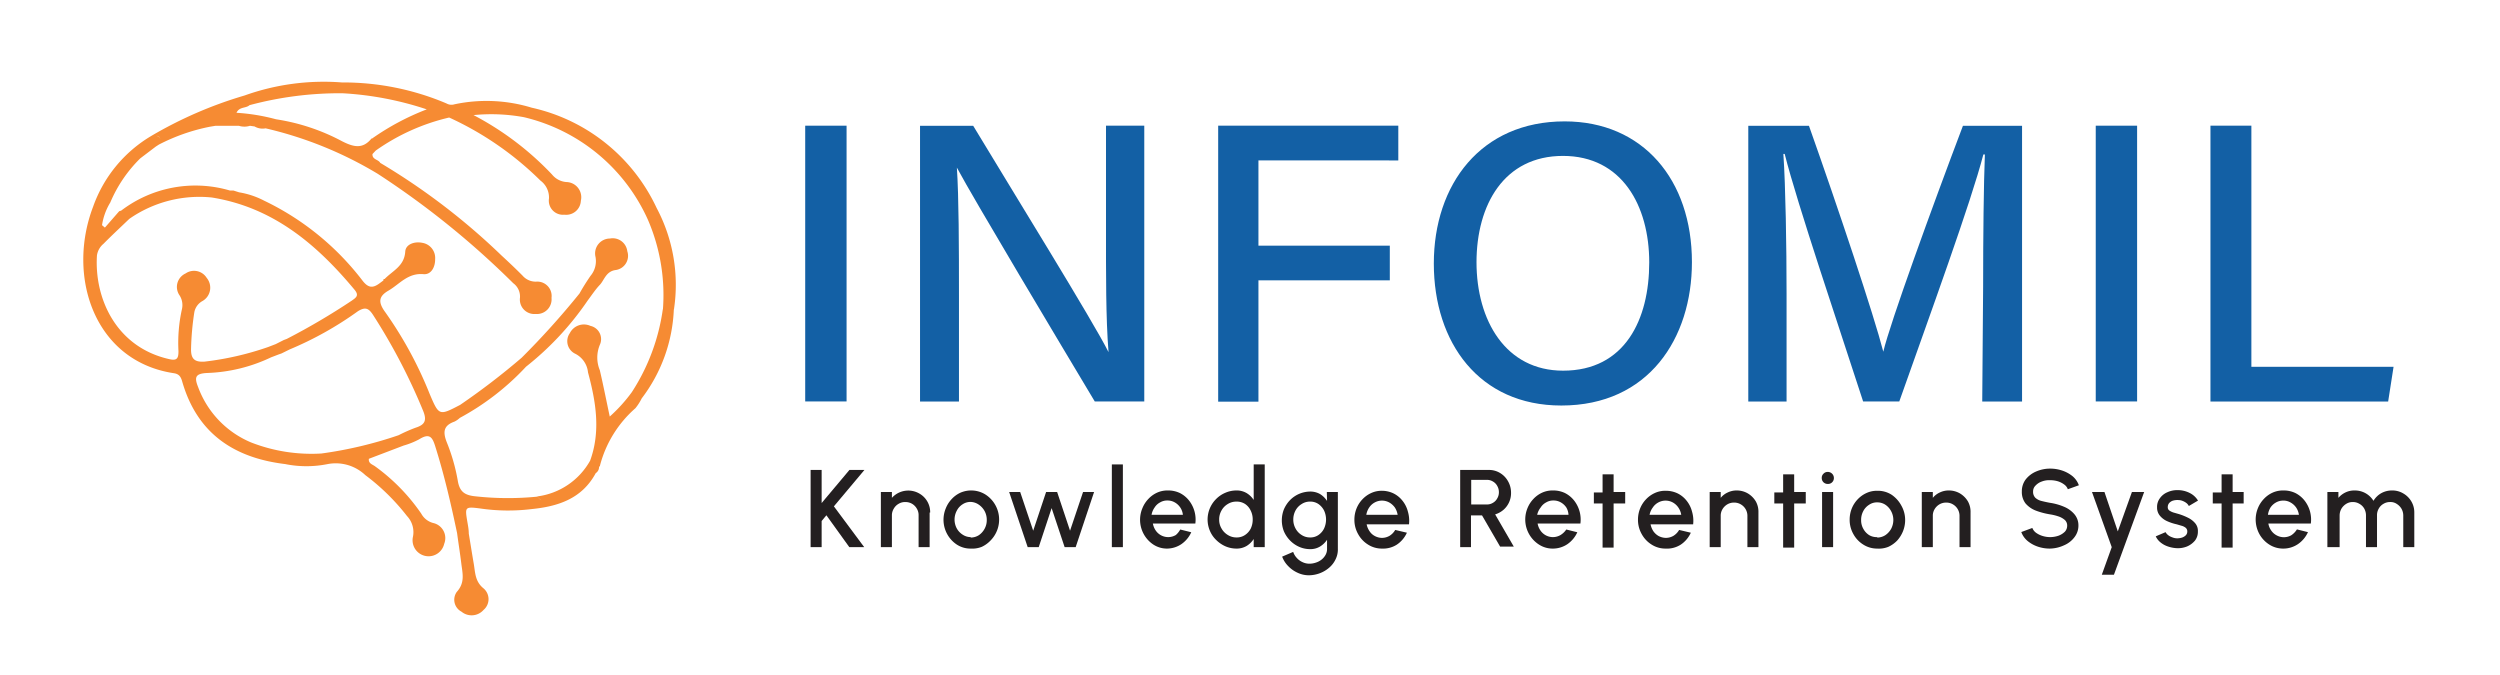 <svg xmlns="http://www.w3.org/2000/svg" width="79.96mm" height="21.58mm" viewBox="0 0 226.65 61.16"><path d="M59.53,18.85A16.43,16.43,0,0,0,48.21,9.76a14,14,0,0,0-7-.31.92.92,0,0,1-.74-.08A23.94,23.94,0,0,0,31,7.47a21.32,21.32,0,0,0-8.82,1.18,37.53,37.53,0,0,0-8.5,3.69,12.17,12.17,0,0,0-5.24,6.4c-2.41,6.31.1,14,7.32,15.09.48.07.64.33.76.76,1.35,4.69,4.68,6.92,9.35,7.48a2,2,0,0,0,.35,0,2.2,2.2,0,0,1-.36,0,9.74,9.74,0,0,0,3.84,0,3.9,3.9,0,0,1,3.42,1,19.82,19.82,0,0,1,3.78,3.71,2.12,2.12,0,0,1,.54,1.87,1.45,1.45,0,0,0,2.83.65,1.4,1.4,0,0,0-1-1.89,1.73,1.73,0,0,1-1.08-.85A17.47,17.47,0,0,0,34,42.27c-.23-.17-.61-.25-.56-.68l3.15-1.2a7.18,7.18,0,0,0,1.4-.56c1-.63,1.23-.16,1.5.73.8,2.55,1.4,5.15,1.95,7.77.12.91.27,1.83.38,2.74s.36,1.74-.41,2.59a1.22,1.22,0,0,0,.43,1.79,1.44,1.44,0,0,0,2-.16,1.28,1.28,0,0,0,0-1.95c-.78-.63-.75-1.43-.89-2.24s-.3-1.82-.45-2.73c0-.36-.07-.72-.13-1.07-.23-1.35-.21-1.38,1.14-1.21a17.39,17.39,0,0,0,4.67.06c2.42-.24,4.58-.94,5.83-3.26a.66.66,0,0,0,.3-.59c.07,0,.09-.06.09-.12A10.4,10.4,0,0,1,57.61,37a4.82,4.82,0,0,0,.57-.89,14.25,14.25,0,0,0,2.91-8.07h-1a18.48,18.48,0,0,1-2.81,7.51,1,1,0,0,1,.3,0,1,1,0,0,0-.3,0,14.06,14.06,0,0,1-2,2.21c-.31-1.45-.58-2.83-.9-4.2a3,3,0,0,1,0-2.3,1.23,1.23,0,0,0-.85-1.72,1.43,1.43,0,0,0-1.87.66,1.26,1.26,0,0,0,.5,1.87,2.13,2.13,0,0,1,1.15,1.69c.72,2.67,1.16,5.34.19,8A6.43,6.43,0,0,1,48.71,45a1.48,1.48,0,0,0,.28.28.38.38,0,0,1,.09.09A.38.38,0,0,0,49,45.3a1.48,1.48,0,0,1-.28-.28A26.91,26.91,0,0,1,43.18,45c-1-.09-1.51-.37-1.68-1.44a17,17,0,0,0-1-3.48c-.36-.93-.29-1.51.7-1.86a2,2,0,0,0,.49-.34h0a23.29,23.29,0,0,0,6-4.64,2.62,2.62,0,0,0,0-.28.94.94,0,0,0-.06-.24.94.94,0,0,1,.06.24,2.62,2.62,0,0,1,0,.28,27,27,0,0,0,5.59-6c.36-.48.7-1,1.1-1.42s.55-1.21,1.41-1.34a1.3,1.3,0,0,0,1.08-1.71,1.33,1.33,0,0,0-1.57-1.15,1.35,1.35,0,0,0-1.31,1.67A2.07,2.07,0,0,1,53.54,25c-.36.52-.7,1.06-1,1.6a72.5,72.5,0,0,1-5.25,5.83,64.17,64.17,0,0,1-5.57,4.27c-1.91,1-1.92,1-2.77-1a35.68,35.68,0,0,0-4-7.37c-.69-.93-.64-1.47.29-2h0c1-.59,1.74-1.6,3.14-1.48.72.07,1.08-.66,1.07-1.36a1.39,1.39,0,0,0-1.16-1.48c-.73-.15-1.51.14-1.55.79-.08,1.33-1.15,1.74-1.87,2.49-.08,0-.12,0-.11.13l-.39.29c-.6.43-1,.38-1.51-.28a24.59,24.59,0,0,0-8.91-7.24,7.56,7.56,0,0,0-2.28-.76c.07.13.2.27.27.4-.07-.13-.2-.27-.27-.4l-.5-.16-.32,0A11.09,11.09,0,0,0,11,19.08a.7.7,0,0,1-.19.06l-1.3,1.49-.26-.22A5.54,5.54,0,0,1,10,18.35a12.32,12.32,0,0,1,2.72-4h0l1.41-1.07.28-.18c.24-.55.08-.75-.27-.79.35,0,.51.24.27.79A17.41,17.41,0,0,1,19,11.49a4.84,4.84,0,0,1,1.23-.38,4.84,4.84,0,0,0-1.23.38l.53-.09.43,0h1.7a1.66,1.66,0,0,0,1,0l.42.06a1.43,1.43,0,0,0,1,.17,35,35,0,0,1,10.16,4.12,77.14,77.14,0,0,1,12.29,9.92A1.5,1.5,0,0,1,47.14,27a1.31,1.31,0,0,0,1.42,1.46A1.33,1.33,0,0,0,50,27a1.3,1.3,0,0,0-1.4-1.47A1.57,1.57,0,0,1,47.39,25c-.62-.63-1.27-1.24-1.92-1.84a60,60,0,0,0-11-8.4c-.17-.32-.74-.29-.7-.8l.29-.31h0a19,19,0,0,1,6.66-3A28.74,28.74,0,0,1,49,16.37,1.9,1.9,0,0,1,49.77,18a1.28,1.28,0,0,0,1.4,1.46,1.33,1.33,0,0,0,1.49-1.26,1.38,1.38,0,0,0-1.29-1.7,1.84,1.84,0,0,1-1.32-.68,27.08,27.08,0,0,0-7.12-5.39,16.41,16.41,0,0,1,4.57.19h0a16.48,16.48,0,0,1,11.24,9.3,17.2,17.2,0,0,1,1.36,8.13h1A14.84,14.84,0,0,0,59.53,18.85ZM58,35.75a.71.71,0,0,0-.22-.13A.71.71,0,0,1,58,35.75ZM33.83,28.56a53.63,53.63,0,0,1,4.51,8.63c.37.88.23,1.3-.66,1.58a14.11,14.11,0,0,0-1.54.68,36.94,36.94,0,0,1-7,1.66h0a15.05,15.05,0,0,1-6.37-1,8.69,8.69,0,0,1-4.8-5c-.35-.88-.31-1.25.82-1.3a14.6,14.6,0,0,0,5.79-1.42h0l.68-.26.26-.09h0l.75-.37h0a.71.71,0,0,0,.06-.56.71.71,0,0,1-.06.56,31,31,0,0,0,6.18-3.46C33.12,27.8,33.42,27.93,33.83,28.56Zm-8.27,2.56.05,0Zm.1.66-.06,0ZM25,32a.33.33,0,0,0-.19,0A.33.33,0,0,1,25,32Zm0-.81Zm.36,0a.3.3,0,0,0,.19-.05A.3.3,0,0,1,25.34,31.19Zm.35.56a.53.53,0,0,1,.19-.05A.53.53,0,0,0,25.69,31.75Zm.2-.05h0ZM9.38,22.1c.76-.77,1.56-1.51,2.34-2.26h0A11.1,11.1,0,0,1,19.2,17.9c5.54.89,9.49,4.22,12.94,8.36.44.53.15.71-.26,1A61.16,61.16,0,0,1,26,30.72h0l-.27.1h0l-.73.37h0l-.7.27a27,27,0,0,1-5.75,1.32c-.9.06-1.24-.24-1.23-1.13a25.12,25.12,0,0,1,.3-3.36,1.47,1.47,0,0,1,.73-1,1.39,1.39,0,0,0,.39-2.1,1.35,1.35,0,0,0-1.92-.4,1.34,1.34,0,0,0-.53,2A1.63,1.63,0,0,1,16.5,28a14.08,14.08,0,0,0-.32,3.83c0,.62-.11.89-.81.73-4.83-1.07-6.83-5.5-6.58-9.41A1.69,1.69,0,0,1,9.38,22.1ZM21,11h0Zm12.7,1.53c-.8,1-1.62.81-2.67.28a18.66,18.66,0,0,0-6-2,18,18,0,0,0-3.59-.59c.26-.57.86-.39,1.18-.69a31.55,31.55,0,0,1,8.43-1.08,29.23,29.23,0,0,1,7.64,1.46A22.79,22.79,0,0,0,33.71,12.57Z" fill="#f68b33"/><path d="M76.75,11.39v25H73v-25Z" fill="#1360a5"/><path d="M83.41,36.4v-25h4.82c3.5,5.81,10.92,17.8,12.27,20.52h0c-.25-3.09-.23-7.11-.23-11.2V11.39h3.47v25H99.25c-3.19-5.33-11-18.38-12.5-21.2h0c.18,2.73.19,7.13.19,11.64V36.4Z" fill="#1360a5"/><path d="M110.44,11.39h16.33v3.15H114.09v7.73H126v3.14H114.09v11h-3.65Z" fill="#1360a5"/><path d="M153.39,23.76c0,6.9-3.92,13-11.84,13-7.45,0-11.56-5.7-11.56-12.87S134.25,11,141.85,11C148.94,11,153.39,16.29,153.39,23.76Zm-19.53,0c0,5.3,2.65,9.84,7.85,9.84,5.61,0,7.81-4.64,7.81-9.81s-2.49-9.66-7.82-9.66S133.86,18.54,133.86,23.79Z" fill="#1360a5"/><path d="M179.79,26c0-4.57.05-9.3.16-12h-.14c-1.09,4.25-4.84,14.53-7.62,22.39h-3.28c-2.1-6.49-6-18-7.11-22.44h-.12c.2,2.9.29,8.37.29,12.66V36.4H158.5v-25H164c2.67,7.53,5.9,17.2,6.74,20.48h0c.6-2.57,4.44-13.14,7.22-20.48h5.36v25h-3.61Z" fill="#1360a5"/><path d="M193.75,11.39v25H190v-25Z" fill="#1360a5"/><path d="M200.4,11.39h3.71V33.25H217l-.49,3.15H200.4Z" fill="#1360a5"/><path d="M78.35,49.6H77l-2.08-2.89-.43.52V49.6h-1v-7h1v3l2.52-3h1.36L75.6,45.9Z" fill="#231f20"/><path d="M84.28,46.46V49.6h-1V46.72a1.13,1.13,0,0,0-.16-.61,1.21,1.21,0,0,0-.43-.44,1.19,1.19,0,0,0-.62-.16,1.12,1.12,0,0,0-.6.16,1.16,1.16,0,0,0-.44.44,1.14,1.14,0,0,0-.17.61V49.6h-1v-5h1v.53a2,2,0,0,1,2.47-.4,1.94,1.94,0,0,1,1,1.73Z" fill="#231f20"/><path d="M88,49.73a2.25,2.25,0,0,1-1.25-.36,2.7,2.7,0,0,1-1-3.3,2.63,2.63,0,0,1,.54-.84,2.5,2.5,0,0,1,.79-.57,2.45,2.45,0,0,1,2.23.15A2.7,2.7,0,0,1,89.8,49a2.61,2.61,0,0,1-.79.57A2.33,2.33,0,0,1,88,49.73Zm0-1a1.37,1.37,0,0,0,.75-.22,1.65,1.65,0,0,0,.52-.59,1.61,1.61,0,0,0,.19-.78,1.66,1.66,0,0,0-.19-.8,1.68,1.68,0,0,0-.53-.59A1.36,1.36,0,0,0,88,45.5a1.29,1.29,0,0,0-.74.22,1.46,1.46,0,0,0-.52.58,1.7,1.7,0,0,0,0,1.6,1.56,1.56,0,0,0,.54.57A1.33,1.33,0,0,0,88,48.69Z" fill="#231f20"/><path d="M94.17,49.6h-1l-1.68-5h1l1.18,3.51,1.17-3.51h1l1.17,3.51,1.18-3.51h1l-1.67,5h-1l-1.18-3.54Z" fill="#231f20"/><path d="M100.8,49.6V42.1h1v7.5Z" fill="#231f20"/><path d="M105.82,49.73a2.25,2.25,0,0,1-1.25-.36,2.7,2.7,0,0,1-1-3.3,2.63,2.63,0,0,1,.54-.84,2.5,2.5,0,0,1,.79-.57,2.31,2.31,0,0,1,1-.2,2.46,2.46,0,0,1,1.06.23,2.49,2.49,0,0,1,.82.66,2.8,2.8,0,0,1,.59,2.11h-3.85a1.62,1.62,0,0,0,.25.62,1.37,1.37,0,0,0,1.13.61,1.38,1.38,0,0,0,.7-.19A1.73,1.73,0,0,0,107,48l1,.25a2.62,2.62,0,0,1-.9,1.08A2.36,2.36,0,0,1,105.82,49.73Zm-1.42-3.06h2.84A1.44,1.44,0,0,0,107,46a1.47,1.47,0,0,0-.5-.46,1.31,1.31,0,0,0-.67-.17,1.24,1.24,0,0,0-.65.17,1.3,1.3,0,0,0-.5.46A1.62,1.62,0,0,0,104.4,46.67Z" fill="#231f20"/><path d="M113.66,42.1h1v7.5h-1v-.74a2,2,0,0,1-.64.63,1.76,1.76,0,0,1-.93.24,2.52,2.52,0,0,1-1-.21,2.79,2.79,0,0,1-.83-.57,2.46,2.46,0,0,1-.57-.83,2.62,2.62,0,0,1,.57-2.89,2.59,2.59,0,0,1,.83-.56,2.52,2.52,0,0,1,1-.21,1.76,1.76,0,0,1,.93.24,2,2,0,0,1,.64.62Zm-1.56,6.62a1.32,1.32,0,0,0,.77-.22,1.54,1.54,0,0,0,.52-.58,1.86,1.86,0,0,0,.18-.82,1.75,1.75,0,0,0-.19-.83,1.46,1.46,0,0,0-.51-.59,1.39,1.39,0,0,0-.77-.21,1.45,1.45,0,0,0-.79.22,1.54,1.54,0,0,0-.57.59,1.61,1.61,0,0,0-.21.82,1.55,1.55,0,0,0,.22.82,1.59,1.59,0,0,0,.57.58A1.44,1.44,0,0,0,112.1,48.72Z" fill="#231f20"/><path d="M120.29,44.6h1v5.13a2,2,0,0,1-.22,1,2.26,2.26,0,0,1-.59.75,2.81,2.81,0,0,1-.84.49,2.85,2.85,0,0,1-1,.18,2.37,2.37,0,0,1-1-.23,2.73,2.73,0,0,1-.85-.6,2.39,2.39,0,0,1-.55-.86l1-.43a1.47,1.47,0,0,0,.33.55,1.52,1.52,0,0,0,.52.38,1.43,1.43,0,0,0,.61.14,1.8,1.8,0,0,0,.6-.1,1.56,1.56,0,0,0,.51-.27,1.44,1.44,0,0,0,.36-.42,1.08,1.08,0,0,0,.14-.53v-.85a2,2,0,0,1-.63.61,1.68,1.68,0,0,1-.9.24,2.46,2.46,0,0,1-1-.21,2.63,2.63,0,0,1-.82-.57,2.76,2.76,0,0,1-.56-.83,2.73,2.73,0,0,1,0-2,2.81,2.81,0,0,1,.56-.84,2.59,2.59,0,0,1,1.82-.77,1.77,1.77,0,0,1,.9.23,2.07,2.07,0,0,1,.63.62Zm-1.52,4.12a1.28,1.28,0,0,0,.76-.22,1.53,1.53,0,0,0,.51-.59,1.94,1.94,0,0,0,0-1.63,1.63,1.63,0,0,0-.51-.59,1.31,1.31,0,0,0-.76-.22,1.35,1.35,0,0,0-.76.22,1.52,1.52,0,0,0-.56.59,1.72,1.72,0,0,0-.2.82,1.64,1.64,0,0,0,.21.82,1.53,1.53,0,0,0,.55.58A1.37,1.37,0,0,0,118.77,48.72Z" fill="#231f20"/><path d="M125.29,49.73a2.31,2.31,0,0,1-1.26-.36,2.57,2.57,0,0,1-.9-.95,2.6,2.6,0,0,1-.34-1.32,2.7,2.7,0,0,1,.19-1,2.63,2.63,0,0,1,.54-.84,2.54,2.54,0,0,1,.8-.57,2.25,2.25,0,0,1,1-.2,2.45,2.45,0,0,1,1,.23,2.39,2.39,0,0,1,.82.66,2.59,2.59,0,0,1,.5,1,2.92,2.92,0,0,1,.1,1.15H123.9a1.64,1.64,0,0,0,.26.62,1.27,1.27,0,0,0,.48.44,1.4,1.4,0,0,0,.65.17,1.38,1.38,0,0,0,.69-.19,1.52,1.52,0,0,0,.51-.53l1.06.25a2.57,2.57,0,0,1-.91,1.08A2.31,2.31,0,0,1,125.29,49.73Zm-1.42-3.06h2.84a1.71,1.71,0,0,0-.25-.66,1.6,1.6,0,0,0-.51-.46,1.37,1.37,0,0,0-1.32,0,1.38,1.38,0,0,0-.5.46A1.61,1.61,0,0,0,123.87,46.67Z" fill="#231f20"/><path d="M132.38,49.6v-7H135a1.92,1.92,0,0,1,1,.28,2,2,0,0,1,.72.75,2.05,2.05,0,0,1,.27,1,2,2,0,0,1-.69,1.59,2.11,2.11,0,0,1-.75.41l1.69,2.92H136l-1.64-2.83h-1V49.6Zm1-3.87h1.42a1,1,0,0,0,.55-.15,1,1,0,0,0,.39-.4,1.07,1.07,0,0,0,.15-.56,1.1,1.1,0,0,0-.15-.57,1,1,0,0,0-.39-.4,1,1,0,0,0-.55-.15h-1.42Z" fill="#231f20"/><path d="M140.78,49.73a2.25,2.25,0,0,1-1.25-.36,2.7,2.7,0,0,1-1.05-3.3,2.63,2.63,0,0,1,.54-.84,2.5,2.5,0,0,1,.79-.57,2.31,2.31,0,0,1,1-.2,2.46,2.46,0,0,1,1.06.23,2.49,2.49,0,0,1,.82.66,2.8,2.8,0,0,1,.59,2.11H139.4a1.62,1.62,0,0,0,.25.62,1.37,1.37,0,0,0,1.13.61,1.38,1.38,0,0,0,.7-.19A1.73,1.73,0,0,0,142,48l1,.25a2.62,2.62,0,0,1-.9,1.08A2.36,2.36,0,0,1,140.78,49.73Zm-1.42-3.06h2.84A1.44,1.44,0,0,0,142,46a1.47,1.47,0,0,0-.5-.46,1.31,1.31,0,0,0-.67-.17,1.24,1.24,0,0,0-.65.17,1.3,1.3,0,0,0-.5.46A1.62,1.62,0,0,0,139.36,46.67Z" fill="#231f20"/><path d="M147.34,45.64h-1.05v4h-1v-4h-.79v-1h.79V43h1V44.6h1.05Z" fill="#231f20"/><path d="M151,49.73a2.31,2.31,0,0,1-1.26-.36,2.57,2.57,0,0,1-.9-.95,2.6,2.6,0,0,1-.34-1.32,2.7,2.7,0,0,1,.19-1,2.63,2.63,0,0,1,.54-.84,2.54,2.54,0,0,1,.8-.57,2.25,2.25,0,0,1,1-.2,2.45,2.45,0,0,1,1.05.23,2.39,2.39,0,0,1,.82.66,2.59,2.59,0,0,1,.5,1,2.92,2.92,0,0,1,.1,1.15h-3.86a1.8,1.8,0,0,0,.25.62,1.44,1.44,0,0,0,.48.44,1.47,1.47,0,0,0,.66.17,1.38,1.38,0,0,0,.69-.19,1.52,1.52,0,0,0,.51-.53l1.06.25a2.57,2.57,0,0,1-.91,1.08A2.31,2.31,0,0,1,151,49.73Zm-1.42-3.06h2.84a1.58,1.58,0,0,0-.26-.66,1.47,1.47,0,0,0-.5-.46,1.37,1.37,0,0,0-1.32,0,1.38,1.38,0,0,0-.5.46A1.61,1.61,0,0,0,149.55,46.67Z" fill="#231f20"/><path d="M159.42,46.46V49.6h-1V46.72a1.2,1.2,0,0,0-.6-1,1.16,1.16,0,0,0-.61-.16,1.18,1.18,0,0,0-.61.16,1.24,1.24,0,0,0-.44.44,1.13,1.13,0,0,0-.16.61V49.6h-1v-5h1v.53a1.74,1.74,0,0,1,.64-.49,1.86,1.86,0,0,1,.82-.18,2,2,0,0,1,1,.27,2.07,2.07,0,0,1,.72.72A1.93,1.93,0,0,1,159.42,46.46Z" fill="#231f20"/><path d="M163.71,45.64h-1.05v4h-1v-4h-.8v-1h.8V43h1V44.6h1.05Z" fill="#231f20"/><path d="M165.72,43.87a.55.55,0,0,1-.4-.15.53.53,0,0,1-.16-.39.5.5,0,0,1,.16-.39.51.51,0,0,1,.39-.16.55.55,0,0,1,.55.55.53.53,0,0,1-.16.39A.52.52,0,0,1,165.72,43.87Zm-.53.73h1v5h-1Z" fill="#231f20"/><path d="M170.19,49.73a2.31,2.31,0,0,1-1.26-.36,2.57,2.57,0,0,1-.9-.95,2.6,2.6,0,0,1-.34-1.32,2.7,2.7,0,0,1,.19-1,2.63,2.63,0,0,1,.54-.84,2.54,2.54,0,0,1,.8-.57,2.25,2.25,0,0,1,1-.2,2.3,2.3,0,0,1,1.26.35,2.77,2.77,0,0,1,.9,1,2.61,2.61,0,0,1,.34,1.33,2.69,2.69,0,0,1-.2,1A2.87,2.87,0,0,1,172,49a2.66,2.66,0,0,1-.8.57A2.29,2.29,0,0,1,170.19,49.73Zm0-1a1.37,1.37,0,0,0,.74-.22,1.67,1.67,0,0,0,.53-.59,1.73,1.73,0,0,0,.19-.78,1.67,1.67,0,0,0-.2-.8,1.59,1.59,0,0,0-.53-.59,1.32,1.32,0,0,0-.73-.21,1.26,1.26,0,0,0-.74.22,1.48,1.48,0,0,0-.53.58,1.66,1.66,0,0,0-.19.8,1.56,1.56,0,0,0,.2.8,1.53,1.53,0,0,0,.53.57A1.33,1.33,0,0,0,170.19,48.69Z" fill="#231f20"/><path d="M178.65,46.46V49.6h-1V46.72a1.2,1.2,0,0,0-.6-1,1.16,1.16,0,0,0-.61-.16,1.18,1.18,0,0,0-.61.16,1.24,1.24,0,0,0-.44.44,1.13,1.13,0,0,0-.16.61V49.6h-1v-5h1v.53a1.74,1.74,0,0,1,.64-.49,1.86,1.86,0,0,1,.82-.18,2,2,0,0,1,1,.27,2.07,2.07,0,0,1,.72.72A1.93,1.93,0,0,1,178.65,46.46Z" fill="#231f20"/><path d="M185.84,49.73a3.38,3.38,0,0,1-1.1-.18,2.91,2.91,0,0,1-.93-.52,1.91,1.91,0,0,1-.56-.8l1-.37a1,1,0,0,0,.33.43,2,2,0,0,0,.58.29,2.35,2.35,0,0,0,.71.11,2.38,2.38,0,0,0,.76-.13,1.64,1.64,0,0,0,.57-.36.8.8,0,0,0,.21-.54.68.68,0,0,0-.22-.53,1.71,1.71,0,0,0-.58-.32,4.44,4.44,0,0,0-.74-.18,6.67,6.67,0,0,1-1.32-.35,2.32,2.32,0,0,1-.92-.65,1.7,1.7,0,0,1-.33-1.08,1.78,1.78,0,0,1,.35-1.09,2.38,2.38,0,0,1,.95-.72,3.17,3.17,0,0,1,1.27-.26,3.43,3.43,0,0,1,1.1.18,3,3,0,0,1,.93.51,1.94,1.94,0,0,1,.57.82l-1,.36a.91.91,0,0,0-.33-.43,1.91,1.91,0,0,0-.57-.29,2.46,2.46,0,0,0-.72-.1,1.83,1.83,0,0,0-.74.12,1.38,1.38,0,0,0-.57.37.73.73,0,0,0-.22.53.77.77,0,0,0,.2.57,1.26,1.26,0,0,0,.55.29c.24.06.5.12.78.17a5.13,5.13,0,0,1,1.28.36,2.48,2.48,0,0,1,.94.68,1.55,1.55,0,0,1,.36,1,1.71,1.71,0,0,1-.36,1.08,2.3,2.3,0,0,1-.94.73A3.18,3.18,0,0,1,185.84,49.73Z" fill="#231f20"/><path d="M193.28,44.6h1.11l-2.74,7.5h-1.1l.9-2.5-1.79-5h1.13L192,48.17Z" fill="#231f20"/><path d="M197.29,49.69a2.93,2.93,0,0,1-.77-.16,2.13,2.13,0,0,1-.66-.37,1.58,1.58,0,0,1-.42-.54l.89-.38a.85.85,0,0,0,.22.26,1.22,1.22,0,0,0,.39.21,1.18,1.18,0,0,0,.46.09,1.49,1.49,0,0,0,.43-.07.89.89,0,0,0,.34-.21.49.49,0,0,0,.13-.33.43.43,0,0,0-.15-.35,1,1,0,0,0-.37-.18l-.44-.13a4.32,4.32,0,0,1-.9-.3,1.81,1.81,0,0,1-.64-.5,1.15,1.15,0,0,1-.24-.74,1.31,1.31,0,0,1,.26-.83,1.58,1.58,0,0,1,.68-.54,2.11,2.11,0,0,1,.9-.19,2.37,2.37,0,0,1,1.1.25,1.81,1.81,0,0,1,.77.7l-.83.49a.8.8,0,0,0-.22-.27,1.41,1.41,0,0,0-.34-.19,1.1,1.1,0,0,0-.4-.08,1.42,1.42,0,0,0-.47.05.78.78,0,0,0-.35.22.55.55,0,0,0-.13.37.35.35,0,0,0,.16.32,1.42,1.42,0,0,0,.39.18l.49.14a5.55,5.55,0,0,1,.83.34,2,2,0,0,1,.63.5,1.06,1.06,0,0,1,.23.72A1.3,1.3,0,0,1,199,49a1.91,1.91,0,0,1-.73.54A2.2,2.2,0,0,1,197.29,49.69Z" fill="#231f20"/><path d="M203.41,45.64h-1v4h-1v-4h-.8v-1h.8V43h1V44.6h1Z" fill="#231f20"/><path d="M207,49.73a2.31,2.31,0,0,1-1.26-.36,2.65,2.65,0,0,1-.9-.95,2.74,2.74,0,0,1-.14-2.35,2.63,2.63,0,0,1,.54-.84,2.5,2.5,0,0,1,.79-.57,2.31,2.31,0,0,1,1-.2,2.46,2.46,0,0,1,1.06.23,2.49,2.49,0,0,1,.82.66,2.8,2.8,0,0,1,.59,2.11h-3.85a1.48,1.48,0,0,0,.25.62,1.35,1.35,0,0,0,.48.44,1.36,1.36,0,0,0,1.35,0,1.73,1.73,0,0,0,.51-.53l1,.25a2.62,2.62,0,0,1-.9,1.08A2.36,2.36,0,0,1,207,49.73Zm-1.42-3.06h2.84a1.56,1.56,0,0,0-.25-.66,1.5,1.5,0,0,0-.51-.46,1.25,1.25,0,0,0-.66-.17,1.3,1.3,0,0,0-.66.17,1.46,1.46,0,0,0-.5.46A1.76,1.76,0,0,0,205.61,46.67Z" fill="#231f20"/><path d="M211,49.6v-5h1v.53a1.92,1.92,0,0,1,.64-.49,1.86,1.86,0,0,1,.82-.18,2,2,0,0,1,1,.25,2,2,0,0,1,.72.69,1.93,1.93,0,0,1,.7-.69,2,2,0,0,1,1-.25,1.93,1.93,0,0,1,1,.27,2,2,0,0,1,.73.72,1.93,1.93,0,0,1,.27,1V49.6h-1V46.73a1.26,1.26,0,0,0-.16-.61,1.29,1.29,0,0,0-.43-.44,1,1,0,0,0-.6-.17,1.12,1.12,0,0,0-.6.16,1.11,1.11,0,0,0-.43.43,1.18,1.18,0,0,0-.16.63V49.6h-1V46.73a1.28,1.28,0,0,0-.16-.63,1.14,1.14,0,0,0-.44-.43,1.12,1.12,0,0,0-.6-.16,1.09,1.09,0,0,0-.6.17,1.29,1.29,0,0,0-.43.44,1.26,1.26,0,0,0-.16.61V49.6Z" fill="#231f20"/></svg>